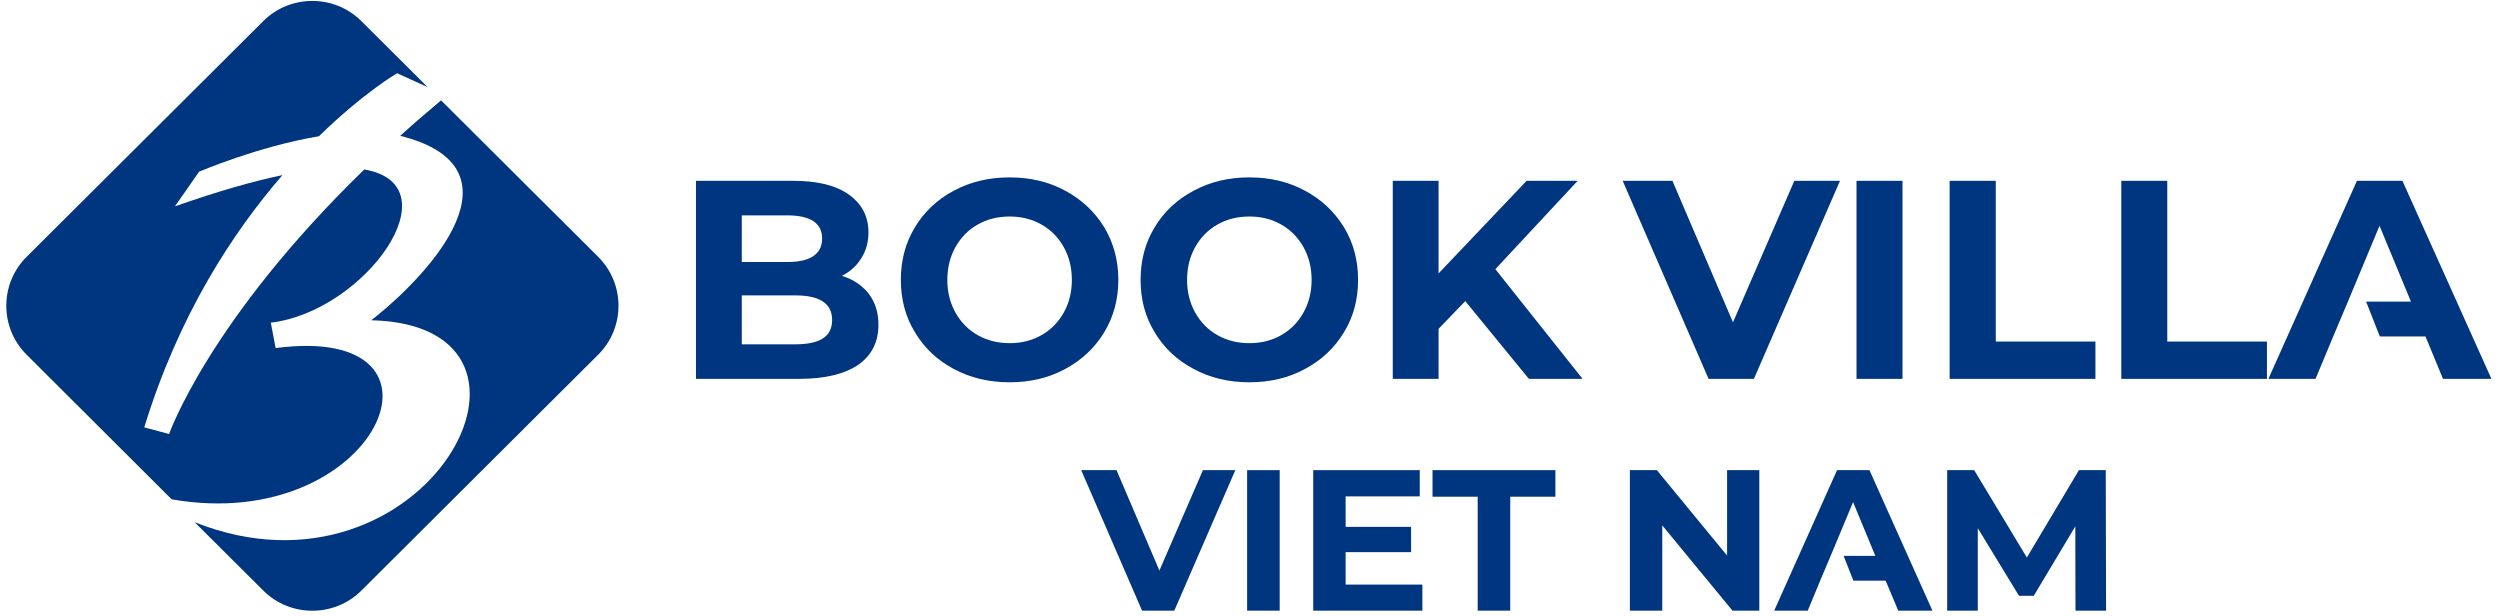 <svg width="203" height="50" viewBox="0 0 203 50" fill="none" xmlns="http://www.w3.org/2000/svg">
<g clip-path="url(#clip0_3_1374)">
<path d="M66.811 27.482C67.316 27.164 67.568 26.661 67.568 25.986C67.568 24.649 66.572 23.987 64.592 23.987H60.234V27.958H64.592C65.575 27.958 66.319 27.799 66.811 27.482ZM60.234 17.488V21.274H63.94C64.871 21.274 65.562 21.115 66.04 20.797C66.519 20.466 66.758 20.003 66.758 19.368C66.758 18.746 66.519 18.269 66.04 17.951C65.562 17.647 64.871 17.488 63.94 17.488H60.234ZM70.545 23.855C71.063 24.543 71.329 25.377 71.329 26.369C71.329 27.786 70.77 28.871 69.681 29.626C68.578 30.38 66.97 30.764 64.871 30.764H56.513V14.682H64.406C66.373 14.682 67.887 15.053 68.937 15.807C69.987 16.562 70.518 17.581 70.518 18.865C70.518 19.646 70.332 20.347 69.946 20.956C69.575 21.565 69.043 22.055 68.365 22.399C69.296 22.69 70.013 23.18 70.545 23.855Z" fill="#003680"/>
<path d="M84.564 27.216C85.334 26.78 85.933 26.171 86.371 25.39C86.809 24.609 87.035 23.722 87.035 22.73C87.035 21.724 86.809 20.837 86.371 20.056C85.933 19.275 85.334 18.666 84.564 18.23C83.793 17.792 82.929 17.581 81.986 17.581C81.029 17.581 80.165 17.792 79.394 18.23C78.624 18.666 78.026 19.275 77.588 20.056C77.149 20.837 76.923 21.724 76.923 22.73C76.923 23.722 77.149 24.609 77.588 25.39C78.026 26.171 78.624 26.78 79.394 27.216C80.165 27.654 81.029 27.865 81.986 27.865C82.929 27.865 83.793 27.654 84.564 27.216ZM77.441 29.957C76.099 29.242 75.049 28.249 74.292 26.979C73.522 25.721 73.149 24.305 73.149 22.73C73.149 21.141 73.522 19.725 74.292 18.454C75.049 17.197 76.099 16.204 77.441 15.489C78.797 14.761 80.298 14.404 81.986 14.404C83.66 14.404 85.161 14.761 86.503 15.489C87.833 16.204 88.895 17.197 89.666 18.454C90.423 19.725 90.809 21.141 90.809 22.73C90.809 24.305 90.423 25.721 89.666 26.979C88.895 28.249 87.833 29.242 86.503 29.957C85.161 30.684 83.66 31.042 81.986 31.042C80.298 31.042 78.797 30.684 77.441 29.957Z" fill="#003680"/>
<path d="M104.03 27.216C104.8 26.78 105.398 26.171 105.837 25.39C106.275 24.609 106.502 23.722 106.502 22.73C106.502 21.724 106.275 20.837 105.837 20.056C105.398 19.275 104.8 18.666 104.03 18.23C103.259 17.792 102.396 17.581 101.452 17.581C100.495 17.581 99.631 17.792 98.861 18.23C98.09 18.666 97.492 19.275 97.054 20.056C96.616 20.837 96.39 21.724 96.39 22.73C96.39 23.722 96.616 24.609 97.054 25.39C97.492 26.171 98.09 26.78 98.861 27.216C99.631 27.654 100.495 27.865 101.452 27.865C102.396 27.865 103.259 27.654 104.03 27.216ZM96.921 29.957C95.566 29.242 94.516 28.249 93.758 26.979C92.988 25.721 92.616 24.305 92.616 22.73C92.616 21.141 92.988 19.725 93.758 18.454C94.516 17.197 95.566 16.204 96.921 15.489C98.263 14.761 99.765 14.404 101.452 14.404C103.127 14.404 104.628 14.761 105.97 15.489C107.312 16.204 108.362 17.197 109.133 18.454C109.903 19.725 110.275 21.141 110.275 22.73C110.275 24.305 109.903 25.721 109.133 26.979C108.362 28.249 107.312 29.242 105.97 29.957C104.628 30.684 103.127 31.042 101.452 31.042C99.765 31.042 98.263 30.684 96.921 29.957Z" fill="#003680"/>
<path d="M118.979 24.45L116.812 26.7V30.764H113.092V14.682H116.812V22.2L123.961 14.682H128.107L121.423 21.856L128.506 30.764H124.147L118.979 24.45Z" fill="#003680"/>
<path d="M149.407 14.682L142.417 30.764H138.737L131.761 14.682H135.8L140.717 26.171L145.699 14.682H149.407Z" fill="#003680"/>
<path d="M150.749 14.682H154.483V30.764H150.749V14.682Z" fill="#003680"/>
<path d="M158.31 14.682H162.057V27.733H170.149V30.764H158.31V14.682Z" fill="#003680"/>
<path d="M172.249 14.682H175.983V27.733H184.075V30.764H172.249V14.682Z" fill="#003680"/>
<path d="M195.077 14.682H191.383L184.194 30.764H188.021L189.456 27.322L190.652 24.49L193.217 18.335L195.768 24.49H192.127L193.243 27.322H196.95L198.372 30.764H202.305L195.077 14.682Z" fill="#003680"/>
<path d="M151.799 38.176H149.168L144.065 49.585H146.79L147.799 47.15L148.65 45.138L150.47 40.77L152.277 45.138H149.7L150.496 47.15H153.114L154.138 49.585H156.914L151.799 38.176Z" fill="#003680"/>
<path d="M100.309 38.176L95.353 49.585H92.735L87.792 38.176H90.662L94.143 46.329L97.678 38.176H100.309Z" fill="#003680"/>
<path d="M101.267 38.176H103.911V49.585H101.267V38.176Z" fill="#003680"/>
<path d="M115.497 47.468V49.585H106.634V38.176H115.284V40.307H109.265V42.782H114.58V44.834H109.265V47.468H115.497Z" fill="#003680"/>
<path d="M119.988 40.333H116.321V38.176H126.3V40.333H122.632V49.585H119.988V40.333Z" fill="#003680"/>
<path d="M142.856 38.176V49.585H140.677L134.977 42.663V49.585H132.346V38.176H134.538L140.239 45.112V38.176H142.856Z" fill="#003680"/>
<path d="M168.529 49.585L168.515 42.742L165.14 48.381H163.944L160.596 42.888V49.585H158.111V38.176H160.303L164.582 45.27L168.808 38.176H170.987L171.013 49.585H168.529Z" fill="#003680"/>
<path d="M35.815 8.149L48.579 20.864C50.768 23.044 50.768 26.613 48.579 28.793L29.341 47.957C27.152 50.137 23.569 50.137 21.381 47.957L15.805 42.403C34.525 49.85 47.139 26.406 30.147 26.005C35.02 22.195 42.796 13.6 32.497 11.029C33.546 10.077 34.651 9.124 35.815 8.149Z" fill="#003680"/>
<path d="M2.153 20.864L21.38 1.711C23.569 -0.469 27.152 -0.469 29.34 1.711L34.732 7.082L34.467 6.956L32.243 5.946C32.243 5.946 29.502 7.541 25.896 11.064C20.942 11.89 16.162 13.944 16.162 13.944L15.182 15.355L14.203 16.756C17.74 15.516 20.608 14.701 22.935 14.22C18.915 18.856 14.514 25.568 11.714 34.703L13.731 35.242C13.731 35.242 16.945 26.028 29.582 13.76C36.966 15.034 29.64 25.293 21.99 26.2L22.382 28.265C38.199 26.165 30.619 43.482 13.938 40.544L2.153 28.793C-0.035 26.613 -0.035 23.044 2.153 20.864Z" fill="#003680"/>
</g>
<defs>
<clipPath id="clip0_3_1374">
<rect width="202.717" height="50" fill="white"/>
</clipPath>
</defs>
</svg>

